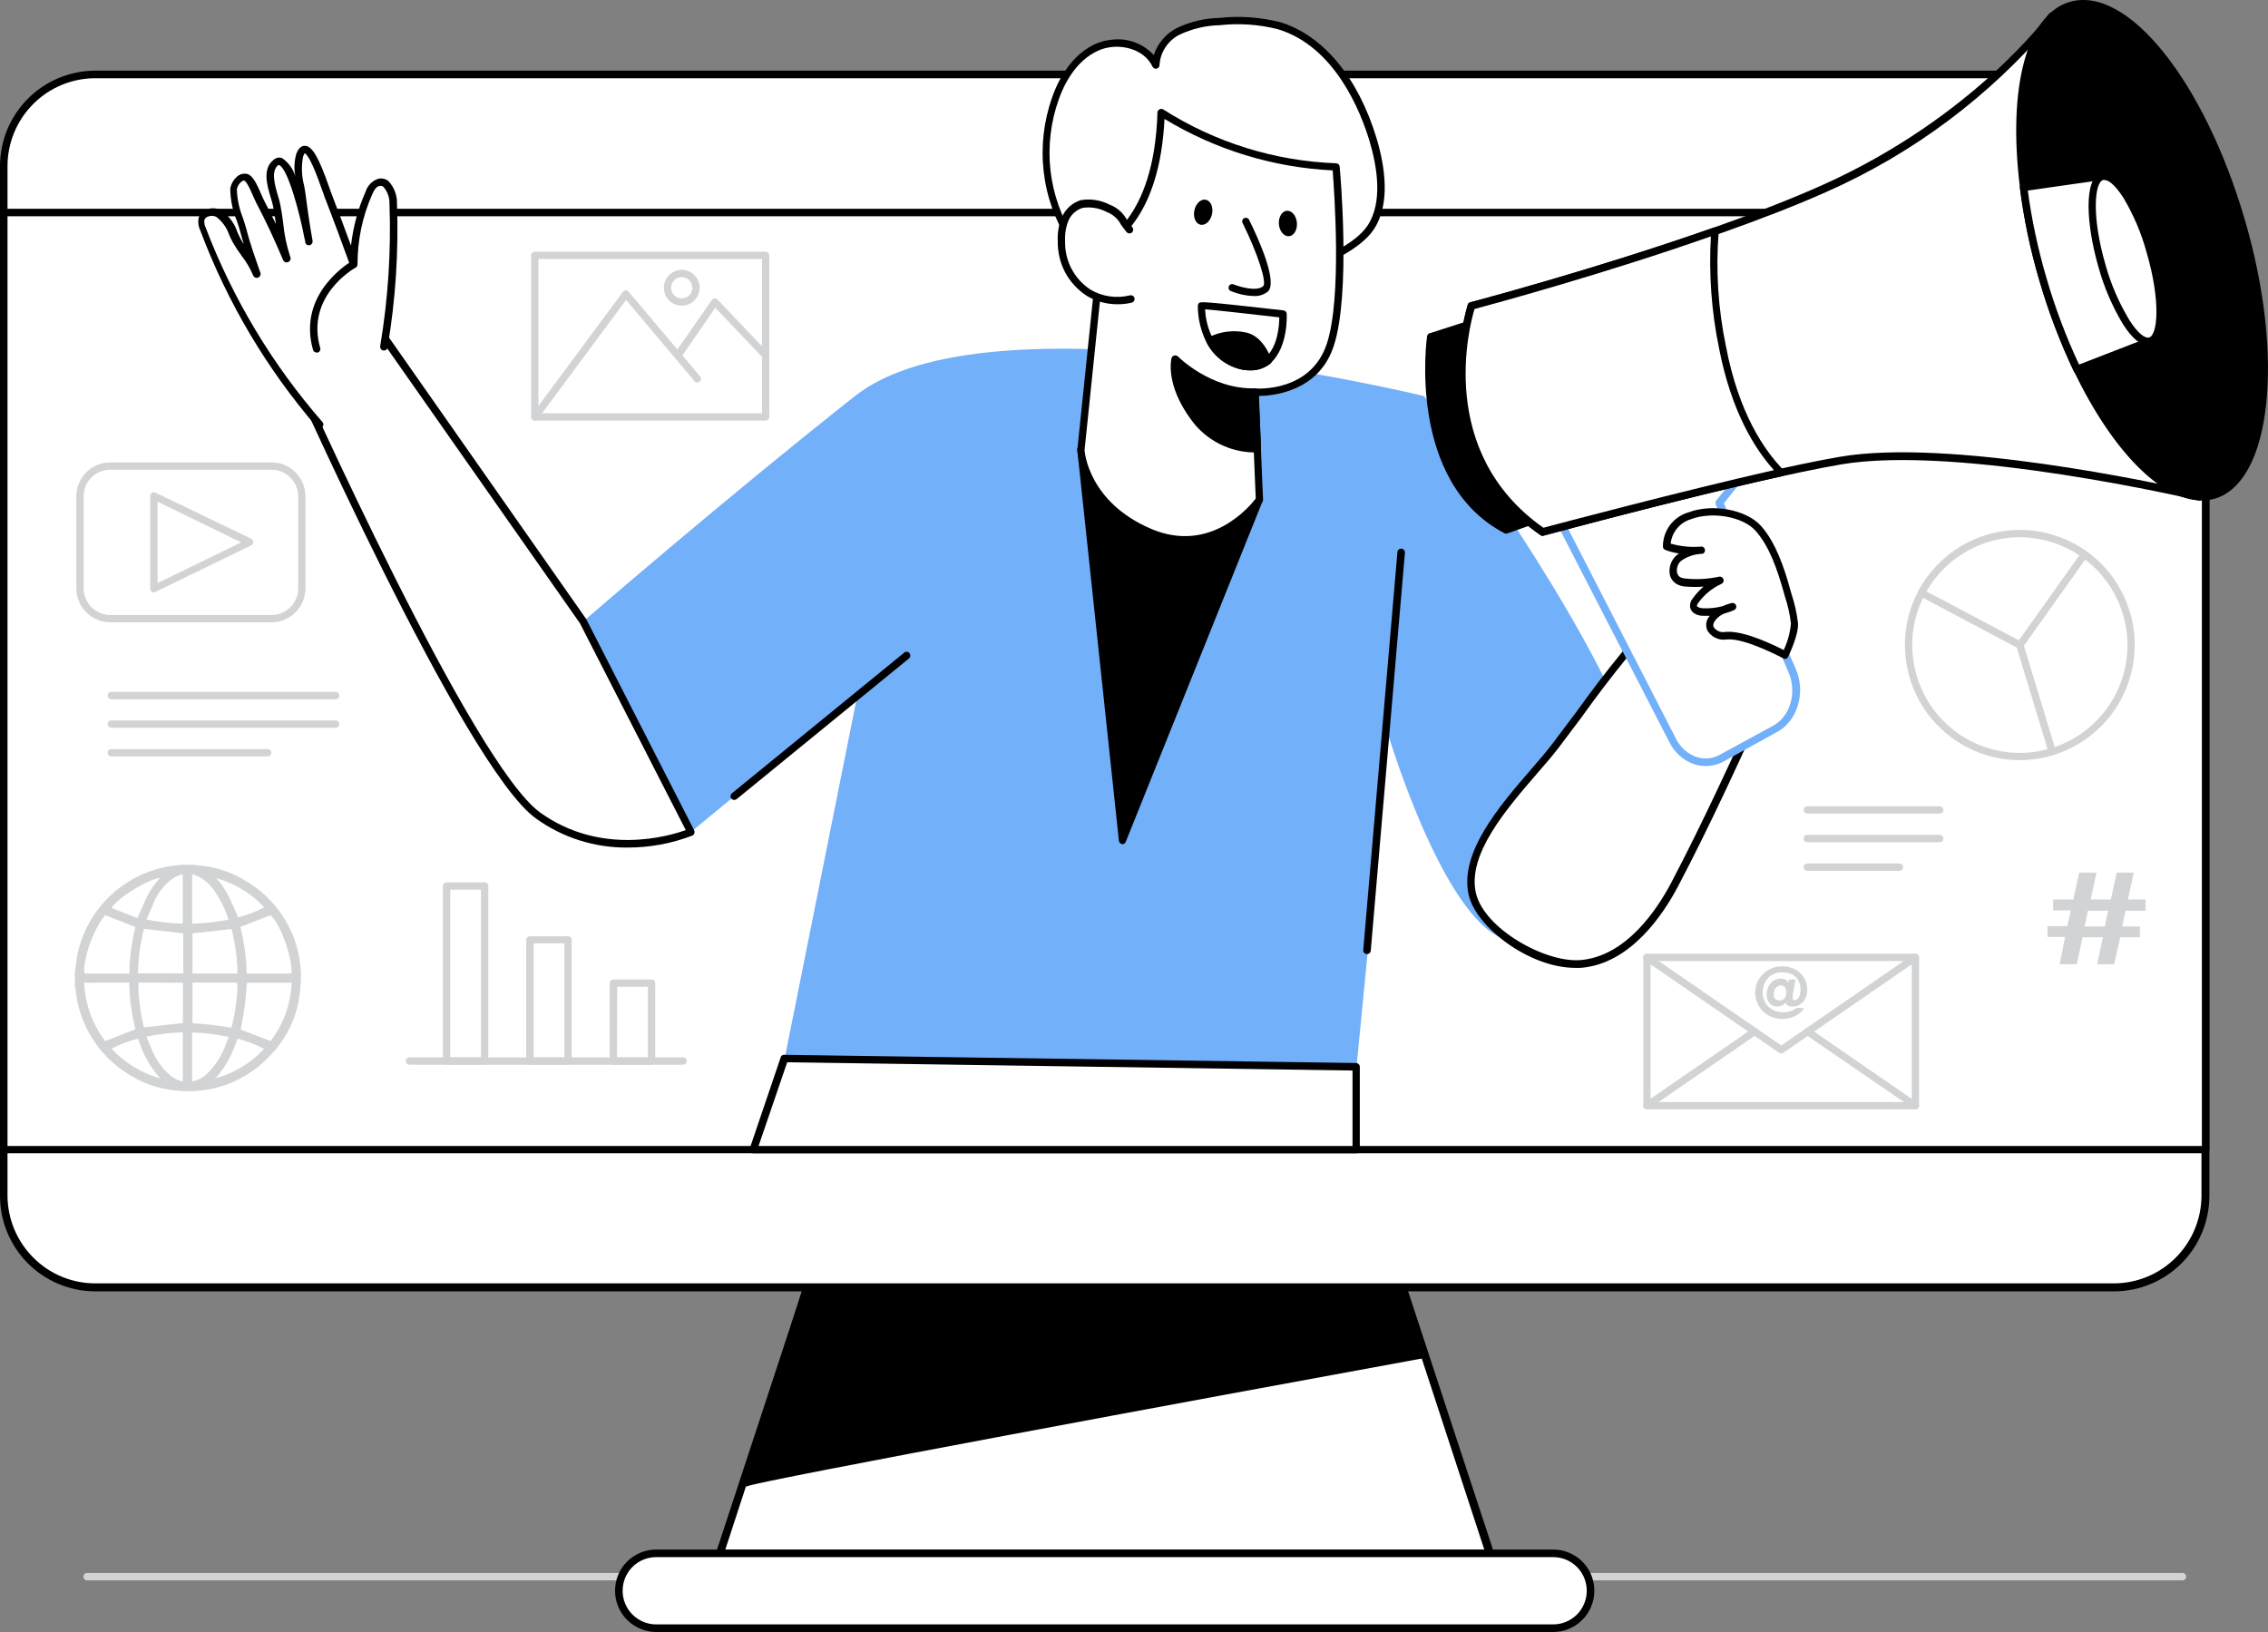 <svg width="296" height="213" viewBox="0 0 296 213" fill="none" xmlns="http://www.w3.org/2000/svg" xmlns:xlink="http://www.w3.org/1999/xlink">
	<rect x="0" y="0" width="296" height="213" fill="#808080" stroke="none"/>
	<desc>
			Created with Pixso.
	</desc>
	<defs/>
	<path id="Vector" d="M284.85 206.26L11.36 206.26C11.23 206.26 11.11 206.21 11.02 206.12C10.93 206.03 10.88 205.91 10.88 205.78C10.88 205.65 10.93 205.53 11.02 205.44C11.11 205.35 11.23 205.3 11.36 205.3L284.85 205.3C284.97 205.3 285.09 205.35 285.18 205.44C285.27 205.53 285.32 205.65 285.32 205.78C285.32 205.91 285.27 206.03 285.18 206.12C285.09 206.21 284.97 206.26 284.85 206.26Z" fill="#D1D3D4" fill-opacity="1" fill-rule="nonzero"/>
	<path id="Vector" d="M12.43 9.72L275.92 9.72C282.51 9.72 287.86 15.08 287.86 21.69L287.86 156.08C287.86 162.69 282.51 168.04 275.92 168.04L12.43 168.04C5.84 168.04 0.49 162.69 0.49 156.08L0.49 21.69C0.49 15.08 5.84 9.72 12.43 9.72Z" fill="#FFFFFF" fill-opacity="1" fill-rule="evenodd"/>
	<path id="Vector" d="M275.92 168.54L12.43 168.54C9.14 168.54 5.97 167.22 3.64 164.89C1.31 162.55 0 159.38 0 156.08L0 21.69C0 18.38 1.31 15.21 3.64 12.88C5.97 10.54 9.14 9.23 12.43 9.22L275.92 9.22C279.21 9.23 282.38 10.54 284.71 12.88C287.04 15.21 288.35 18.38 288.35 21.69L288.35 156.08C288.35 159.38 287.04 162.55 284.71 164.89C282.38 167.22 279.21 168.54 275.92 168.54ZM12.43 10.21C9.4 10.21 6.48 11.42 4.34 13.57C2.19 15.72 0.98 18.64 0.98 21.69L0.98 156.08C1 159.11 2.21 162.01 4.36 164.15C6.5 166.3 9.41 167.5 12.43 167.5L275.92 167.5C278.94 167.49 281.83 166.28 283.96 164.14C286.1 162 287.3 159.1 287.32 156.08L287.32 21.69C287.32 18.65 286.12 15.74 283.98 13.59C281.85 11.44 278.95 10.22 275.92 10.21L12.43 10.21Z" fill="#000000" fill-opacity="1" fill-rule="nonzero"/>
	<path id="Vector" d="M0.49 27.73L287.86 27.73L287.86 150.02L0.49 150.02L0.49 27.73Z" fill="#FFFFFF" fill-opacity="1" fill-rule="evenodd"/>
	<path id="Vector" d="M287.86 150.52L0.49 150.52C0.42 150.52 0.36 150.51 0.3 150.48C0.24 150.46 0.19 150.42 0.14 150.38C0.09 150.33 0.06 150.28 0.03 150.22C0.01 150.16 0 150.1 0 150.03L0 27.73C0 27.67 0.01 27.6 0.03 27.54C0.06 27.48 0.09 27.43 0.14 27.38C0.19 27.34 0.24 27.3 0.3 27.28C0.36 27.26 0.42 27.24 0.49 27.25L287.86 27.25C287.92 27.24 287.99 27.26 288.05 27.28C288.11 27.3 288.16 27.34 288.21 27.38C288.26 27.43 288.29 27.48 288.32 27.54C288.34 27.6 288.35 27.67 288.35 27.73L288.35 150.03C288.35 150.1 288.34 150.16 288.32 150.22C288.29 150.28 288.26 150.33 288.21 150.38C288.16 150.42 288.11 150.46 288.05 150.48C287.99 150.51 287.92 150.52 287.86 150.52ZM0.98 149.57L287.37 149.57L287.37 28.23L0.98 28.23L0.98 149.57Z" fill="#000000" fill-opacity="1" fill-rule="nonzero"/>
	<path id="Vector" d="M194.42 202.73L93.93 202.73L105.3 168.04L183.05 168.04L194.42 202.73Z" fill="#FFFFFF" fill-opacity="1" fill-rule="nonzero"/>
	<path id="Vector" d="M194.42 203.23L93.93 203.23C93.86 203.23 93.78 203.21 93.71 203.17C93.64 203.14 93.59 203.08 93.54 203.02C93.5 202.96 93.46 202.89 93.45 202.81C93.44 202.73 93.44 202.65 93.47 202.58L104.87 167.89C104.9 167.79 104.96 167.71 105.05 167.64C105.13 167.58 105.23 167.55 105.34 167.55L183.09 167.55C183.19 167.55 183.3 167.58 183.38 167.64C183.46 167.71 183.52 167.79 183.56 167.89L194.96 202.58C194.98 202.65 194.99 202.73 194.97 202.81C194.96 202.89 194.93 202.96 194.88 203.02C194.83 203.1 194.76 203.16 194.68 203.19C194.6 203.23 194.51 203.24 194.42 203.23ZM94.65 202.28L193.73 202.28L182.7 168.58L105.65 168.58L94.65 202.28Z" fill="#000000" fill-opacity="1" fill-rule="nonzero"/>
	<path id="Vector" d="M85.64 202.73L202.71 202.73C205.4 202.73 207.59 204.92 207.59 207.62C207.59 210.31 205.4 212.5 202.71 212.5L85.64 212.5C82.94 212.5 80.76 210.31 80.76 207.62C80.76 204.92 82.94 202.73 85.64 202.73Z" fill="#FFFFFF" fill-opacity="1" fill-rule="evenodd"/>
	<path id="Vector" d="M202.71 213L85.64 213C84.21 213 82.85 212.43 81.84 211.42C80.83 210.41 80.27 209.04 80.27 207.62C80.27 206.19 80.83 204.82 81.84 203.81C82.85 202.81 84.21 202.24 85.64 202.24L202.71 202.24C204.14 202.24 205.5 202.81 206.51 203.81C207.52 204.82 208.08 206.19 208.08 207.62C208.08 209.04 207.52 210.41 206.51 211.42C205.5 212.43 204.14 213 202.71 213ZM85.64 203.23C84.48 203.23 83.36 203.69 82.54 204.51C81.72 205.34 81.26 206.45 81.26 207.62C81.26 208.78 81.72 209.9 82.54 210.72C83.36 211.54 84.48 212.01 85.64 212.01L202.71 212.01C203.87 212.01 204.99 211.54 205.81 210.72C206.63 209.9 207.09 208.78 207.09 207.62C207.09 206.45 206.63 205.34 205.81 204.51C204.99 203.69 203.87 203.23 202.71 203.23L85.64 203.23Z" fill="#000000" fill-opacity="1" fill-rule="nonzero"/>
	<path id="Vector" d="M97.3 193.54C98.92 192.68 185.9 176.75 185.9 176.75L183.05 168.04L105.26 168.04L97.3 193.54Z" fill="#000000" fill-opacity="1" fill-rule="nonzero"/>
	<path id="Vector" d="M97.32 194C97.2 194.01 97.08 193.96 96.99 193.89C96.92 193.83 96.88 193.75 96.85 193.66C96.82 193.58 96.82 193.48 96.85 193.39L104.84 167.9C104.87 167.8 104.93 167.72 105.01 167.66C105.1 167.6 105.2 167.57 105.3 167.57L183.05 167.57C183.15 167.57 183.25 167.6 183.33 167.66C183.41 167.71 183.48 167.8 183.51 167.89L186.36 176.6C186.39 176.66 186.4 176.73 186.4 176.8C186.4 176.86 186.39 176.93 186.36 176.99C186.33 177.05 186.28 177.1 186.22 177.14C186.17 177.18 186.1 177.21 186.04 177.22C156.21 182.68 99.32 193.21 97.55 193.97C97.48 194 97.4 194.01 97.32 194ZM105.64 168.52L98.04 192.86C106.93 190.76 174.82 178.31 185.31 176.38L182.74 168.52L105.64 168.52Z" fill="#000000" fill-opacity="1" fill-rule="nonzero"/>
	<path id="Vector" d="M185.86 51.7C185.86 51.7 129.17 37.78 111.57 51.7C93.96 65.62 76.11 81.12 76.11 81.12L90.17 108.59L111.91 90.67L102.41 138.15L177.04 139.24L181.25 96.11C181.25 96.11 188.94 121.73 197.25 122.77C205.55 123.81 219.86 112.54 212.03 94.21C204.2 75.87 185.86 51.7 185.86 51.7Z" fill="#72B0F9" fill-opacity="1" fill-rule="nonzero"/>
	<path id="Vector" d="M230.4 82.4C231.15 83.87 231.48 85.52 231.35 87.16C231.15 88.71 230.67 90.21 229.94 91.59C226.29 99.6 222.63 107.59 218.53 115.39C216.12 119.99 212.01 125.27 206.35 125.79C201.47 126.24 193.23 121.62 192.1 116.65C190.6 109.98 199.33 102.09 203.01 97.24C207.95 90.74 212.86 83.74 218.56 77.87C221.69 74.66 222.74 74.36 226.23 77.4C227.93 78.78 229.35 80.48 230.4 82.4Z" fill="#FFFFFF" fill-opacity="1" fill-rule="nonzero"/>
	<path id="Vector" d="M205.57 126.32C199.61 126.32 192.63 121.01 191.68 116.8C190.44 111.28 195.67 105.22 199.87 100.36C200.93 99.14 201.91 97.99 202.67 96.99C203.62 95.7 204.63 94.39 205.62 93.07C209.5 87.64 213.72 82.46 218.27 77.57C221.54 74.21 222.86 73.76 226.61 77.06C228.34 78.49 229.78 80.24 230.84 82.22C231.64 83.77 232 85.51 231.88 87.25C231.67 88.86 231.17 90.41 230.42 91.85C226.83 99.73 223.11 107.87 219.02 115.65C217.06 119.38 212.82 125.72 206.44 126.31C206.15 126.33 205.86 126.33 205.57 126.32ZM222.52 75.79C221.48 75.79 220.53 76.62 218.97 78.21C214.45 83.08 210.25 88.22 206.4 93.63L203.45 97.55C202.67 98.57 201.68 99.73 200.6 100.96C196.55 105.66 191.49 111.52 192.62 116.54C193.67 121.19 201.71 125.72 206.34 125.3C212.26 124.76 216.27 118.71 218.14 115.16C222.22 107.39 225.93 99.26 229.55 91.36C230.25 90.03 230.72 88.58 230.92 87.09C231.02 85.52 230.7 83.96 229.97 82.57C228.98 80.71 227.62 79.06 225.98 77.72C224.42 76.42 223.44 75.79 222.52 75.79Z" fill="#000000" fill-opacity="1" fill-rule="nonzero"/>
	<path id="Vector" d="M203.59 68.01L218.33 96.64C219.65 99.2 222.42 100.21 224.7 98.95L231.64 95.06C234.08 93.72 235.07 90.3 233.83 87.45L224.33 65.55L229.43 59.21C229.43 59.21 205.52 66.59 203.59 68.01Z" fill="#FFFFFF" fill-opacity="1" fill-rule="nonzero"/>
	<path id="Vector" d="M222.6 99.98C222.12 99.97 221.65 99.9 221.19 99.77C220.47 99.53 219.81 99.15 219.24 98.65C218.67 98.15 218.2 97.54 217.87 96.86L203.13 68.24C203.08 68.13 203.07 68.01 203.09 67.9C203.12 67.78 203.19 67.68 203.28 67.61C205.18 66.19 226.86 59.56 229.32 58.8C229.42 58.77 229.52 58.77 229.62 58.81C229.72 58.84 229.8 58.91 229.86 58.99C229.92 59.08 229.96 59.18 229.96 59.28C229.96 59.39 229.92 59.49 229.86 59.57L224.99 65.69L234.37 87.31C235.7 90.37 234.62 94.06 231.96 95.52L224.96 99.38C224.24 99.78 223.42 99.98 222.6 99.98ZM204.24 68.2L218.74 96.42C219.01 96.98 219.4 97.49 219.87 97.9C220.34 98.31 220.88 98.63 221.48 98.82C221.97 98.98 222.48 99.02 222.99 98.97C223.5 98.92 224 98.76 224.44 98.51L231.45 94.7C233.67 93.47 234.55 90.35 233.42 87.73L223.92 65.84C223.89 65.76 223.87 65.67 223.89 65.58C223.9 65.49 223.93 65.4 223.99 65.33L228.09 60.24C221.03 62.38 206.93 66.83 204.24 68.2Z" fill="#72B0F9" fill-opacity="1" fill-rule="nonzero"/>
	<path id="Vector" d="M193.44 41.75L186.72 43.9C186.72 43.9 183.87 62.46 196.54 69.13L203.03 66.84L193.44 41.75Z" fill="#000000" fill-opacity="1" fill-rule="nonzero"/>
	<path id="Vector" d="M196.54 69.64C196.46 69.64 196.38 69.62 196.32 69.58C183.54 62.83 186.23 44.05 186.25 43.88C186.27 43.79 186.31 43.71 186.36 43.64C186.42 43.57 186.49 43.52 186.58 43.5L193.3 41.34C193.41 41.31 193.53 41.32 193.64 41.37C193.75 41.42 193.83 41.52 193.88 41.63L203.47 66.72C203.5 66.78 203.51 66.85 203.5 66.91C203.5 66.97 203.49 67.03 203.46 67.09C203.43 67.15 203.4 67.2 203.35 67.24C203.3 67.28 203.25 67.31 203.19 67.33L196.7 69.63C196.64 69.64 196.59 69.64 196.54 69.64ZM187.15 44.29C186.87 46.64 185.45 62.58 196.58 68.65L202.42 66.58L193.15 42.36L187.15 44.29Z" fill="#000000" fill-opacity="1" fill-rule="nonzero"/>
	<path id="Vector" d="M267.86 2.09C267.86 2.09 258.12 15.58 238.18 24.55C220.91 32.32 192.05 39.93 192.05 39.93C192.05 39.93 185.65 58.55 201.33 69.44C201.33 69.44 228.02 62.21 240.2 60.13C255.87 57.44 287.09 64.89 287.09 64.89L267.86 2.09Z" fill="#FFFFFF" fill-opacity="1" fill-rule="nonzero"/>
	<path id="Vector" d="M201.33 69.94C201.24 69.94 201.14 69.9 201.06 69.85C185.24 58.87 191.56 39.95 191.56 39.76C191.58 39.69 191.63 39.62 191.69 39.56C191.75 39.51 191.82 39.47 191.9 39.45C192.18 39.37 220.92 31.77 237.96 24.1C257.54 15.29 267.34 1.94 267.41 1.81C267.47 1.73 267.54 1.68 267.63 1.64C267.71 1.61 267.81 1.59 267.9 1.61C267.99 1.62 268.07 1.66 268.14 1.72C268.21 1.79 268.26 1.86 268.29 1.95L287.51 64.7C287.53 64.78 287.54 64.87 287.52 64.95C287.5 65.04 287.46 65.12 287.4 65.18C287.34 65.24 287.27 65.29 287.18 65.31C287.1 65.34 287.01 65.34 286.93 65.32C286.62 65.25 255.63 57.98 240.24 60.62C228.22 62.68 201.69 69.85 201.42 69.92L201.33 69.94ZM192.44 40.33C191.78 42.53 187.41 59.01 201.43 68.88C204.03 68.18 228.63 61.59 240.12 59.62C254.27 57.19 281.29 63 286.37 64.14L267.67 3.14C259.68 12.56 249.67 20.05 238.38 25.04C222.13 32.3 195.38 39.54 192.44 40.33Z" fill="#000000" fill-opacity="1" fill-rule="nonzero"/>
	<path id="Vector" d="M288.92 64.6C283.49 66.19 276.44 59.32 271.09 48.21C269.29 44.41 267.79 40.47 266.62 36.43C265.46 32.5 264.62 28.48 264.1 24.42C262.55 12.04 264.78 2.28 270.25 0.68C277.41 -1.42 287.36 11.15 292.54 28.84C297.71 46.52 296.07 62.53 288.92 64.6Z" fill="#000000" fill-opacity="1" fill-rule="nonzero"/>
	<path id="Vector" d="M287.33 65.32C282.08 65.32 275.75 58.98 270.67 48.45C268.85 44.62 267.35 40.66 266.17 36.59C265 32.64 264.15 28.6 263.63 24.5C261.99 11.4 264.53 1.88 270.12 0.25C277.65 -1.96 287.69 10.57 292.99 28.73C298.22 46.6 296.45 62.91 289.05 65.09C288.49 65.25 287.91 65.33 287.33 65.32ZM271.9 0.94C271.39 0.94 270.88 1.02 270.39 1.16C265.35 2.64 263.01 11.97 264.57 24.38C265.08 28.42 265.92 32.42 267.08 36.33C268.25 40.35 269.74 44.26 271.54 48.04C276.89 59.15 283.84 65.63 288.81 64.22C295.71 62.19 297.19 46.42 292.11 29.04C287.38 12.87 278.64 0.94 271.9 0.94Z" fill="#000000" fill-opacity="1" fill-rule="nonzero"/>
	<path id="Vector" d="M192.05 39.93C192.05 39.93 185.65 58.55 201.33 69.44C201.33 69.44 219.29 64.57 232.46 61.68C229.77 58.94 226.48 53.98 224.86 45.3C223.83 40.33 223.51 35.23 223.91 30.16C208.39 35.61 192.05 39.93 192.05 39.93Z" fill="#FFFFFF" fill-opacity="1" fill-rule="nonzero"/>
	<path id="Vector" d="M201.33 69.94C201.24 69.94 201.14 69.9 201.06 69.85C185.24 58.87 191.56 39.95 191.56 39.76C191.58 39.69 191.63 39.62 191.69 39.56C191.75 39.51 191.82 39.47 191.9 39.45C192.06 39.45 208.4 35.08 223.66 29.71C223.74 29.68 223.83 29.68 223.91 29.69C223.99 29.7 224.07 29.74 224.13 29.79C224.19 29.84 224.24 29.9 224.27 29.98C224.31 30.05 224.32 30.13 224.31 30.22C223.91 35.24 224.23 40.29 225.26 45.22C226.92 53.92 230.26 58.79 232.77 61.35C232.83 61.41 232.87 61.49 232.89 61.57C232.92 61.66 232.91 61.75 232.89 61.83C232.87 61.91 232.82 61.99 232.76 62.05C232.69 62.11 232.61 62.15 232.53 62.16C219.51 65.02 201.6 69.87 201.42 69.92L201.33 69.94ZM192.44 40.33C191.78 42.53 187.41 59.01 201.43 68.88C203.49 68.33 219.36 64.12 231.52 61.36C229 58.57 225.93 53.64 224.34 45.37C223.36 40.6 223.01 35.72 223.29 30.85C209.27 35.78 194.58 39.76 192.44 40.33Z" fill="#000000" fill-opacity="1" fill-rule="nonzero"/>
	<path id="Vector" d="M280.61 44.55L271.11 48.24C269.31 44.44 267.81 40.5 266.64 36.46C265.48 32.53 264.64 28.51 264.12 24.45L274.4 23.03L280.61 44.55Z" fill="#FFFFFF" fill-opacity="1" fill-rule="nonzero"/>
	<path id="Vector" d="M271.09 48.73C271 48.73 270.91 48.7 270.83 48.66C270.75 48.61 270.69 48.54 270.65 48.46C268.84 44.63 267.33 40.67 266.15 36.6C264.98 32.64 264.13 28.6 263.61 24.5C263.6 24.38 263.63 24.25 263.71 24.15C263.79 24.04 263.91 23.98 264.04 23.96L274.31 22.54C274.43 22.52 274.55 22.55 274.65 22.62C274.75 22.68 274.82 22.78 274.85 22.89L281.05 44.41C281.08 44.53 281.07 44.65 281.01 44.77C280.96 44.88 280.87 44.96 280.75 45.01L271.25 48.69C271.2 48.72 271.15 48.73 271.09 48.73ZM264.65 24.87C265.17 28.73 265.99 32.55 267.09 36.29C268.21 40.16 269.63 43.93 271.34 47.58L280.01 44.22L274.03 23.53L264.65 24.87Z" fill="#000000" fill-opacity="1" fill-rule="nonzero"/>
	<path id="Vector" d="M280.65 32.9C282.37 38.84 282.36 44.07 280.62 44.57C278.88 45.08 276.07 40.67 274.35 34.73C272.63 28.78 272.64 23.56 274.38 23.05C276.12 22.55 278.93 26.95 280.65 32.9Z" fill="#FFFFFF" fill-opacity="1" fill-rule="evenodd"/>
	<path id="Vector" d="M280.33 45.09C279.38 45.09 278.23 44.13 277.07 42.31C275.67 39.97 274.59 37.46 273.87 34.84C272.29 29.4 271.89 23.24 274.24 22.56C275.33 22.24 276.6 23.18 277.93 25.27C279.32 27.6 280.4 30.11 281.11 32.74C282.69 38.18 283.1 44.33 280.75 45.02C280.62 45.06 280.48 45.08 280.33 45.09ZM274.63 23.49C274.58 23.48 274.53 23.48 274.48 23.49C273.37 23.81 272.94 28.18 274.79 34.55C275.49 37.08 276.54 39.5 277.89 41.75C279.1 43.66 280.02 44.18 280.48 44.05C281.6 43.72 282.02 39.35 280.17 32.99C279.48 30.45 278.45 28.02 277.1 25.77C276.01 24.08 275.16 23.49 274.66 23.49L274.63 23.49Z" fill="#000000" fill-opacity="1" fill-rule="nonzero"/>
	<path id="Vector" d="M222.18 71.83C221.06 71.86 219.98 72.24 219.08 72.91C218.27 73.67 218.13 75.23 219.08 75.77C219.4 75.93 219.74 76.01 220.09 76.02C221.55 76.17 223.02 76.08 224.45 75.78C223.21 76.36 222.14 77.25 221.33 78.36C221.14 78.57 221.04 78.84 221.04 79.13C221.11 79.66 221.76 79.85 222.29 79.87C223.62 79.93 224.95 79.7 226.17 79.18C225.35 79.35 224.57 79.72 223.91 80.24C222.19 81.83 223.76 83.1 225.28 82.96C227.85 82.68 233 85.5 233 85.5C233 85.5 234.35 82.74 234.25 81.34C234.07 79.87 233.73 78.42 233.25 77.01C232.46 74.26 231.46 71.11 229.52 68.93C226.67 65.73 217.59 65.75 217.55 71.27C219.04 71.78 220.62 71.97 222.18 71.83Z" fill="#FFFFFF" fill-opacity="1" fill-rule="nonzero"/>
	<path id="Vector" d="M233.01 86.01C232.93 86.01 232.85 85.99 232.78 85.94C232.73 85.94 227.73 83.21 225.34 83.46C224.85 83.54 224.34 83.47 223.89 83.25C223.45 83.04 223.07 82.7 222.82 82.27C222.69 81.95 222.65 81.61 222.7 81.27C222.76 80.93 222.92 80.62 223.15 80.37C222.86 80.37 222.57 80.37 222.28 80.37C221.33 80.37 220.64 79.87 220.57 79.19C220.55 78.99 220.58 78.79 220.64 78.59C220.71 78.4 220.81 78.22 220.95 78.07C221.35 77.51 221.82 77 222.34 76.56C221.58 76.62 220.82 76.62 220.05 76.56C219.63 76.55 219.22 76.44 218.85 76.24C218.59 76.09 218.36 75.89 218.2 75.63C218.03 75.38 217.93 75.1 217.9 74.8C217.86 74.39 217.91 73.98 218.05 73.6C218.18 73.21 218.41 72.87 218.69 72.58C218.83 72.46 218.98 72.34 219.13 72.24C218.52 72.15 217.92 71.99 217.35 71.78C217.25 71.74 217.17 71.68 217.11 71.6C217.06 71.51 217.03 71.41 217.03 71.31C217.03 70.31 217.35 69.34 217.95 68.54C218.55 67.74 219.38 67.16 220.34 66.88C223.49 65.68 227.94 66.51 229.84 68.65C231.74 70.78 232.87 74.1 233.64 76.93L233.81 77.52C234.22 78.76 234.51 80.03 234.66 81.33C234.76 82.82 233.51 85.45 233.36 85.74C233.33 85.8 233.29 85.85 233.24 85.9C233.19 85.94 233.13 85.97 233.07 85.99C233.05 86 233.03 86.01 233.01 86.01ZM225.65 82.46C227.95 82.46 231.51 84.18 232.79 84.84C233.31 83.76 233.63 82.58 233.74 81.38C233.6 80.16 233.32 78.95 232.93 77.78L232.76 77.17C231.98 74.44 230.98 71.37 229.12 69.27C227.48 67.44 223.47 66.71 220.7 67.76C219.99 67.97 219.36 68.38 218.89 68.95C218.41 69.52 218.12 70.21 218.04 70.95C219.36 71.33 220.74 71.46 222.12 71.33C222.22 71.35 222.32 71.4 222.39 71.48C222.47 71.56 222.51 71.67 222.52 71.77C222.53 71.88 222.51 71.99 222.45 72.08C222.39 72.18 222.3 72.25 222.2 72.28C221.18 72.3 220.18 72.63 219.35 73.24C219.17 73.41 219.03 73.63 218.95 73.87C218.86 74.11 218.83 74.36 218.86 74.62C218.86 74.76 218.91 74.9 218.98 75.02C219.05 75.14 219.15 75.25 219.27 75.32C219.53 75.45 219.8 75.51 220.08 75.52C221.49 75.66 222.91 75.57 224.3 75.28C224.43 75.24 224.56 75.25 224.68 75.31C224.8 75.37 224.89 75.48 224.93 75.61C224.97 75.73 224.96 75.87 224.9 75.99C224.84 76.1 224.73 76.19 224.61 76.23C223.44 76.78 222.43 77.61 221.67 78.65C221.61 78.73 221.45 78.96 221.47 79.08C221.49 79.2 221.84 79.38 222.26 79.39C223.1 79.43 223.95 79.34 224.77 79.13C225.16 78.96 225.56 78.82 225.97 78.71C226.09 78.68 226.22 78.69 226.34 78.75C226.45 78.8 226.53 78.9 226.58 79.01C226.62 79.13 226.62 79.26 226.57 79.38C226.51 79.49 226.42 79.58 226.31 79.63C225.91 79.8 225.5 79.95 225.08 80.06C224.75 80.19 224.45 80.38 224.19 80.61C223.9 80.88 223.45 81.4 223.65 81.85C223.81 82.09 224.05 82.27 224.31 82.39C224.58 82.5 224.88 82.53 225.17 82.48C225.33 82.46 225.49 82.45 225.65 82.46Z" fill="#000000" fill-opacity="1" fill-rule="nonzero"/>
	<path id="Vector" d="M164.36 65.21L146.51 109.7L141.07 58.68L164.36 65.21Z" fill="#000000" fill-opacity="1" fill-rule="nonzero"/>
	<path id="Vector" d="M146.51 110.17L146.44 110.17C146.34 110.16 146.24 110.11 146.17 110.03C146.09 109.96 146.05 109.86 146.03 109.75L140.6 58.73C140.59 58.65 140.6 58.57 140.63 58.5C140.66 58.43 140.71 58.37 140.77 58.32C140.83 58.27 140.89 58.23 140.97 58.21C141.04 58.2 141.12 58.2 141.2 58.22L164.5 64.75C164.56 64.77 164.62 64.8 164.67 64.85C164.72 64.89 164.76 64.94 164.79 65C164.82 65.06 164.83 65.13 164.83 65.2C164.83 65.26 164.82 65.33 164.79 65.39L146.92 109.88C146.89 109.96 146.83 110.03 146.76 110.09C146.69 110.14 146.6 110.17 146.51 110.17ZM141.61 59.32L146.77 107.76L163.73 65.55L141.61 59.32Z" fill="#000000" fill-opacity="1" fill-rule="nonzero"/>
	<path id="Vector" d="M145.23 5.64C146.35 5.5 147.48 5.7 148.49 6.21C149.49 6.71 150.32 7.51 150.86 8.5C150.91 7.57 151.21 6.67 151.72 5.89C152.24 5.12 152.95 4.49 153.79 4.08C155.47 3.29 157.3 2.86 159.16 2.82C161.74 2.53 164.35 2.7 166.87 3.34C173.32 5.25 177.28 11.83 179.22 18.29C180.25 21.72 181.04 26.47 178.91 29.71C176.95 32.69 171.31 34.73 168.14 36.14C163.56 38.16 158.64 39.61 153.62 39.27C140.4 38.37 133.61 24.8 137.76 12.87C138.71 10.07 140.5 7.37 143.21 6.21C143.85 5.91 144.53 5.72 145.23 5.64Z" fill="#FFFFFF" fill-opacity="1" fill-rule="nonzero"/>
	<path id="Vector" d="M155.05 39.77C154.56 39.77 154.05 39.77 153.56 39.77C150.73 39.61 147.98 38.77 145.53 37.35C143.08 35.92 141.01 33.93 139.47 31.55C137.7 28.78 136.58 25.64 136.21 22.37C135.84 19.11 136.22 15.8 137.32 12.7C138.5 9.3 140.53 6.82 143.02 5.71C143.72 5.41 144.47 5.23 145.22 5.17C146.21 5.06 147.21 5.19 148.14 5.54C149.07 5.89 149.91 6.46 150.58 7.19C151.08 5.67 152.16 4.4 153.58 3.66C155.32 2.83 157.22 2.38 159.14 2.34C161.78 2.05 164.46 2.24 167.03 2.88C172.68 4.57 177.28 10.13 179.68 18.12C180.73 21.65 181.52 26.57 179.31 29.92C177.53 32.61 173.04 34.52 169.75 35.91L168.33 36.52C164.18 38.52 159.66 39.63 155.05 39.77ZM145.27 6.12C144.62 6.17 143.97 6.32 143.37 6.59C140.32 7.93 138.8 11.19 138.17 13C137.12 15.96 136.75 19.13 137.1 22.25C137.46 25.38 138.52 28.38 140.22 31.02C141.69 33.28 143.66 35.16 145.99 36.5C148.32 37.85 150.93 38.63 153.62 38.77C157.86 39.07 162.55 38.05 167.93 35.69C168.36 35.49 168.88 35.29 169.36 35.07C172.52 33.73 176.87 31.89 178.49 29.43C180.5 26.39 179.74 21.76 178.74 18.42C177.65 14.77 174.3 6.04 166.73 3.8C164.26 3.18 161.71 3.01 159.18 3.29C157.39 3.33 155.63 3.74 154 4.5C153.24 4.87 152.6 5.43 152.13 6.13C151.65 6.83 151.38 7.65 151.33 8.49C151.33 8.6 151.29 8.71 151.22 8.79C151.16 8.88 151.06 8.94 150.95 8.96C150.85 8.98 150.74 8.97 150.64 8.92C150.55 8.88 150.47 8.8 150.42 8.7C149.47 6.71 147.16 5.97 145.26 6.12L145.27 6.12Z" fill="#000000" fill-opacity="1" fill-rule="nonzero"/>
	<path id="Vector" d="M163.78 51.19L164.36 65.21C164.36 65.21 158.73 73.14 150.11 69.48C141.49 65.81 141.09 58.68 141.09 58.68L143.87 31.95C143.87 31.95 151.13 29.49 151.55 14.65C158.38 19.03 166.26 21.5 174.36 21.78C174.36 21.78 175.86 38.19 173.67 44.99C171.49 51.79 163.78 51.19 163.78 51.19Z" fill="#FFFFFF" fill-opacity="1" fill-rule="nonzero"/>
	<path id="Vector" d="M154.59 70.91C152.98 70.91 151.39 70.59 149.9 69.96C141.09 66.22 140.62 59.05 140.6 58.75L143.37 31.95C143.38 31.86 143.42 31.77 143.47 31.7C143.53 31.63 143.61 31.58 143.7 31.55C143.76 31.55 150.64 28.96 151.06 14.69C151.06 14.6 151.09 14.52 151.13 14.45C151.18 14.37 151.25 14.32 151.33 14.28C151.4 14.23 151.48 14.21 151.57 14.21C151.65 14.21 151.74 14.23 151.81 14.28C158.58 18.59 166.37 21.02 174.39 21.31C174.5 21.32 174.61 21.36 174.7 21.44C174.78 21.52 174.83 21.63 174.84 21.74C174.91 22.42 176.32 38.34 174.07 45.15C172.11 51.15 166.11 51.66 164.28 51.68L164.84 65.2C164.85 65.31 164.82 65.41 164.75 65.5C164.7 65.55 160.81 70.91 154.59 70.91ZM144.28 32.28L141.55 58.73C141.55 58.93 142.03 65.53 150.27 69.04C157.96 72.29 163.11 66.09 163.89 65.07L163.31 51.21C163.31 51.07 163.36 50.94 163.45 50.85C163.5 50.8 163.56 50.76 163.62 50.74C163.69 50.72 163.75 50.71 163.82 50.71C164.12 50.71 171.08 51.2 173.17 44.85C175.16 38.81 174.12 24.86 173.93 22.24C166.17 21.86 158.63 19.55 151.98 15.52C151.36 28.3 145.67 31.65 144.28 32.28Z" fill="#000000" fill-opacity="1" fill-rule="nonzero"/>
	<path id="Vector" d="M147.6 39C146.67 39.24 145.71 39.29 144.77 39.16C143.82 39.02 142.91 38.7 142.09 38.21C140.97 37.48 140.05 36.48 139.42 35.29C138.8 34.11 138.49 32.78 138.52 31.44C138.47 30.47 138.64 29.49 139.01 28.59C139.21 28.14 139.5 27.74 139.87 27.41C140.23 27.08 140.66 26.83 141.13 26.68C142.32 26.49 143.53 26.69 144.6 27.25C146.24 27.89 146.35 28.8 147.37 30.03C147.26 29.92 147.15 29.59 147.05 29.47L147.6 39Z" fill="#FFFFFF" fill-opacity="1" fill-rule="nonzero"/>
	<path id="Vector" d="M145.8 39.71C144.41 39.71 143.05 39.33 141.85 38.62C140.66 37.85 139.68 36.79 139.01 35.54C138.35 34.28 138.02 32.87 138.05 31.45C137.99 30.39 138.18 29.32 138.59 28.34C138.82 27.82 139.15 27.35 139.57 26.97C139.98 26.59 140.48 26.31 141.02 26.13C142.31 25.9 143.65 26.11 144.82 26.71C145.78 27.07 146.58 27.77 147.07 28.68L147.25 28.95C147.31 28.97 147.37 29.01 147.41 29.05C147.52 29.17 147.61 29.31 147.67 29.46C147.69 29.52 147.71 29.57 147.74 29.62C147.79 29.66 147.83 29.71 147.85 29.77C147.88 29.83 147.89 29.89 147.9 29.96C147.9 30.02 147.89 30.09 147.86 30.15C147.84 30.21 147.81 30.26 147.76 30.31C147.72 30.36 147.66 30.4 147.61 30.42C147.55 30.45 147.48 30.46 147.42 30.46C147.35 30.47 147.29 30.46 147.23 30.43C147.17 30.41 147.12 30.37 147.07 30.33L146.99 30.24C146.7 29.88 146.48 29.56 146.28 29.29C145.89 28.54 145.24 27.97 144.45 27.67C143.48 27.16 142.37 26.97 141.29 27.13C140.89 27.26 140.52 27.46 140.21 27.74C139.89 28.02 139.64 28.36 139.47 28.74C139.11 29.59 138.96 30.51 139.01 31.43C138.97 32.69 139.25 33.94 139.83 35.05C140.41 36.17 141.27 37.11 142.32 37.8C143.87 38.72 145.72 38.98 147.47 38.55C147.53 38.53 147.59 38.53 147.66 38.54C147.72 38.55 147.78 38.57 147.84 38.6C147.89 38.63 147.94 38.68 147.98 38.73C148.02 38.78 148.05 38.84 148.06 38.9C148.08 38.96 148.08 39.03 148.07 39.09C148.06 39.16 148.04 39.22 148.01 39.27C147.97 39.33 147.93 39.38 147.88 39.42C147.83 39.45 147.77 39.48 147.7 39.5C147.08 39.65 146.44 39.72 145.8 39.71Z" fill="#000000" fill-opacity="1" fill-rule="nonzero"/>
	<path id="Vector" d="M164.09 58.56C162.49 58.6 160.9 58.26 159.47 57.55C158.03 56.85 156.79 55.8 155.85 54.51C152.52 50.03 153.36 46.89 153.36 46.89C153.36 46.89 157.69 51.43 163.81 51.22L164.09 58.56Z" fill="#000000" fill-opacity="1" fill-rule="nonzero"/>
	<path id="Vector" d="M163.7 59.05C162.09 59.03 160.51 58.64 159.08 57.9C157.65 57.16 156.41 56.1 155.47 54.8C152.05 50.18 152.86 46.88 152.9 46.75C152.92 46.67 152.96 46.59 153.02 46.53C153.08 46.47 153.15 46.43 153.24 46.41C153.32 46.38 153.41 46.38 153.49 46.4C153.58 46.41 153.66 46.46 153.72 46.51C153.72 46.51 157.99 50.85 163.78 50.68C163.85 50.68 163.91 50.68 163.97 50.7C164.03 50.72 164.09 50.76 164.13 50.8C164.18 50.84 164.22 50.9 164.24 50.95C164.27 51.01 164.28 51.08 164.28 51.14L164.58 58.51C164.59 58.63 164.54 58.75 164.47 58.84C164.39 58.93 164.27 58.99 164.15 59C164.15 59 163.94 59.05 163.7 59.05ZM153.72 47.87C153.85 50.21 154.73 52.43 156.21 54.23C157.06 55.4 158.16 56.36 159.44 57.03C160.72 57.7 162.13 58.06 163.57 58.1L163.31 51.66C159.77 51.54 156.38 50.21 153.72 47.87Z" fill="#000000" fill-opacity="1" fill-rule="nonzero"/>
	<path id="Vector" d="M162.66 28.93C162.66 28.93 166.46 36.62 165.2 37.71C163.93 38.79 160.87 37.57 160.87 37.57L162.66 28.93Z" fill="#FFFFFF" fill-opacity="1" fill-rule="nonzero"/>
	<path id="Vector" d="M163.64 38.64C162.63 38.61 161.63 38.39 160.69 38.01C160.63 38 160.57 37.97 160.52 37.92C160.46 37.88 160.42 37.83 160.39 37.77C160.36 37.71 160.34 37.64 160.34 37.57C160.34 37.5 160.35 37.44 160.37 37.37C160.4 37.31 160.44 37.25 160.48 37.21C160.53 37.16 160.59 37.13 160.66 37.1C160.72 37.08 160.79 37.07 160.85 37.08C160.92 37.08 160.99 37.1 161.05 37.14C161.82 37.44 164.02 38.09 164.85 37.35C165.38 36.9 164.13 33.06 162.19 29.14C162.15 29.08 162.13 29.02 162.12 28.96C162.11 28.89 162.12 28.83 162.14 28.76C162.15 28.7 162.19 28.64 162.23 28.59C162.27 28.54 162.32 28.5 162.38 28.47C162.44 28.44 162.5 28.42 162.57 28.42C162.63 28.42 162.7 28.43 162.76 28.45C162.82 28.47 162.88 28.51 162.92 28.55C162.97 28.6 163.01 28.65 163.03 28.71C164.24 31.13 166.83 36.88 165.45 38.07C164.94 38.47 164.29 38.67 163.64 38.64Z" fill="#000000" fill-opacity="1" fill-rule="nonzero"/>
	<path id="Vector" d="M157.38 26.07C158.02 26.21 158.38 27.05 158.18 27.95C157.99 28.85 157.32 29.46 156.68 29.33C156.04 29.19 155.69 28.35 155.88 27.45C156.07 26.55 156.75 25.93 157.38 26.07Z" fill="#000000" fill-opacity="1" fill-rule="evenodd"/>
	<path id="Vector" d="M169.26 29.07C169.34 29.98 168.88 30.77 168.23 30.83C167.58 30.88 166.99 30.19 166.91 29.27C166.84 28.35 167.3 27.56 167.95 27.51C168.59 27.45 169.18 28.15 169.26 29.07Z" fill="#000000" fill-opacity="1" fill-rule="evenodd"/>
	<path id="Vector" d="M163.1 48.34C162.78 48.34 162.46 48.31 162.15 48.25C161.15 48.05 160.21 47.62 159.39 47C158.58 46.39 157.92 45.59 157.46 44.68C156.72 43.2 156.33 41.57 156.33 39.92C156.33 39.85 156.35 39.78 156.37 39.72C156.4 39.65 156.44 39.6 156.49 39.55C156.7 39.37 156.79 39.29 167.51 40.51C167.62 40.52 167.72 40.57 167.8 40.65C167.87 40.74 167.92 40.84 167.93 40.95C167.93 41.13 168.16 45.29 165.8 47.42C165.04 48.04 164.08 48.37 163.1 48.34ZM157.28 40.37C157.34 41.7 157.68 43 158.29 44.18C158.67 44.97 159.23 45.66 159.92 46.21C160.61 46.75 161.41 47.13 162.27 47.31C162.76 47.43 163.27 47.44 163.76 47.34C164.26 47.24 164.72 47.03 165.12 46.72C166.78 45.25 166.96 42.45 166.96 41.42C163.63 41.03 158.77 40.49 157.28 40.37Z" fill="#000000" fill-opacity="1" fill-rule="nonzero"/>
	<path id="Vector" d="M157.86 44.46C159.76 48.06 163.76 48.57 165.46 47.08C164.91 45.68 164.01 44.28 162.57 43.88C160.98 43.5 159.31 43.71 157.86 44.46Z" fill="#000000" fill-opacity="1" fill-rule="nonzero"/>
	<path id="Vector" d="M163.11 48.33C162.79 48.33 162.47 48.3 162.16 48.25C161.16 48.05 160.22 47.62 159.41 47C158.6 46.38 157.94 45.59 157.48 44.68C157.46 44.62 157.44 44.55 157.44 44.49C157.44 44.43 157.46 44.36 157.48 44.3C157.5 44.24 157.53 44.19 157.58 44.14C157.62 44.09 157.67 44.06 157.73 44.03C159.28 43.24 161.05 43.03 162.74 43.42C164.11 43.79 165.19 44.97 165.95 46.91C165.99 47 165.99 47.1 165.97 47.2C165.95 47.29 165.9 47.37 165.83 47.44C165.06 48.06 164.09 48.38 163.11 48.33ZM158.55 44.68C158.95 45.35 159.49 45.93 160.13 46.39C160.77 46.84 161.5 47.16 162.27 47.31C163.14 47.51 164.06 47.37 164.84 46.93C164.65 46.34 164.34 45.8 163.91 45.35C163.49 44.9 162.97 44.55 162.39 44.33C161.11 44.03 159.76 44.15 158.55 44.68Z" fill="#000000" fill-opacity="1" fill-rule="nonzero"/>
	<path id="Vector" d="M90.17 108.59C90.17 108.59 79.65 113.25 70.22 106.45C60.78 99.65 36.9 45.56 36.9 45.56L47.22 39.85L76.11 81.09L90.17 108.59Z" fill="#FFFFFF" fill-opacity="1" fill-rule="nonzero"/>
	<path id="Vector" d="M81.86 110.62C77.58 110.65 73.4 109.32 69.93 106.81C60.49 100.02 37.43 47.89 36.45 45.68C36.41 45.56 36.4 45.44 36.44 45.32C36.48 45.21 36.56 45.11 36.66 45.05L46.98 39.41C47.09 39.35 47.21 39.34 47.33 39.37C47.45 39.39 47.55 39.47 47.62 39.56L76.51 80.8L90.61 108.39C90.63 108.45 90.65 108.52 90.65 108.59C90.65 108.65 90.63 108.72 90.61 108.78C90.59 108.84 90.55 108.9 90.51 108.95C90.47 109 90.41 109.03 90.35 109.06C87.64 110.1 84.76 110.63 81.86 110.62ZM37.53 45.73C39.77 50.76 61.71 99.73 70.5 106.05C78.45 111.76 87.34 109.12 89.5 108.34L75.69 81.35L47.07 40.53L37.53 45.73Z" fill="#000000" fill-opacity="1" fill-rule="nonzero"/>
	<path id="Vector" d="M50.15 45.29C51.18 39.1 51.59 32.83 51.37 26.57C51.37 25.28 50.71 23.55 49.47 23.82C48.83 23.96 48.44 24.63 48.17 25.24C46.89 28.16 46.25 31.31 46.27 34.5C45.05 31.43 43.87 28.37 42.72 25.32C42.36 24.37 40.17 17.16 39.09 20.32C38.57 21.79 39.26 24.08 39.44 25.57C39.69 27.59 40 29.62 40.39 31.63C40.16 30.21 38 19.73 36.06 21.16C34.45 22.39 35.85 25.22 36.15 26.75C36.59 28.95 36.71 31.65 37.55 33.74C36.47 31.18 35.3 28.66 34.01 26.22C33.69 25.59 32.89 23.36 32.2 23.11C31.5 22.87 30.65 24.01 30.57 24.67C30.41 26.13 31.46 28.56 31.83 30.01C32.32 31.91 33 33.81 33.67 35.72C33.12 34.17 31.77 32.8 31.01 31.38C30.35 30.21 29.89 28.52 28.62 27.82C28.42 27.7 28.21 27.63 27.99 27.61C27.77 27.58 27.54 27.6 27.33 27.67C27.12 27.74 26.92 27.86 26.76 28.01C26.59 28.16 26.46 28.34 26.37 28.55C26.31 28.99 26.38 29.44 26.58 29.84C30.12 39.17 35.27 47.8 41.79 55.35L50.15 45.29Z" fill="#FFFFFF" fill-opacity="1" fill-rule="nonzero"/>
	<path id="Vector" d="M41.71 55.89C41.57 55.89 41.44 55.83 41.34 55.73C34.81 48.14 29.66 39.46 26.14 30.08C25.9 29.59 25.82 29.03 25.91 28.49C25.97 28.25 26.09 28.02 26.25 27.82C26.42 27.63 26.62 27.48 26.86 27.38C27.17 27.24 27.51 27.18 27.86 27.18C28.2 27.2 28.54 27.28 28.84 27.44C29.85 28.13 30.6 29.13 30.98 30.29C31.13 30.62 31.28 30.94 31.44 31.24C31.6 31.55 31.67 31.65 31.81 31.86C31.65 31.32 31.49 30.77 31.35 30.23C31.25 29.83 31.1 29.35 30.92 28.84C30.36 27.51 30.07 26.07 30.05 24.62C30.17 23.92 30.57 23.3 31.14 22.89C31.31 22.78 31.5 22.71 31.7 22.68C31.9 22.65 32.1 22.66 32.29 22.71C32.99 22.9 33.52 24.01 34.13 25.43C34.24 25.68 34.34 25.91 34.41 26.06C34.96 27.1 35.49 28.16 36 29.23L36 29.17C35.88 28.37 35.78 27.62 35.64 26.91C35.56 26.54 35.46 26.17 35.34 25.81C34.86 24.2 34.2 22 35.74 20.84C35.89 20.71 36.07 20.62 36.27 20.58C36.46 20.55 36.66 20.57 36.84 20.65C37.66 21.22 38.26 22.05 38.54 23.01C38.36 22.06 38.4 21.08 38.65 20.15C38.91 19.4 39.29 19.03 39.78 19.03C40.73 19.03 41.61 20.52 43.01 24.57C43.1 24.83 43.16 25.03 43.21 25.13C44.09 27.43 44.97 29.75 45.81 32.06C46.08 29.63 46.72 27.26 47.71 25.03C47.83 24.63 48.05 24.27 48.33 23.98C48.62 23.68 48.98 23.46 49.37 23.33C49.6 23.28 49.84 23.28 50.07 23.33C50.3 23.38 50.51 23.49 50.7 23.64C51.43 24.42 51.83 25.45 51.81 26.52C52.04 32.82 51.63 39.13 50.58 45.34C50.57 45.41 50.55 45.47 50.52 45.52C50.49 45.58 50.44 45.63 50.39 45.66C50.34 45.7 50.28 45.73 50.21 45.74C50.15 45.75 50.09 45.75 50.02 45.74C49.96 45.73 49.9 45.71 49.84 45.67C49.79 45.64 49.74 45.59 49.7 45.54C49.67 45.49 49.64 45.43 49.63 45.36C49.61 45.3 49.61 45.23 49.62 45.17C50.65 39.02 51.06 32.79 50.83 26.56C50.85 25.76 50.56 24.99 50.04 24.39C49.97 24.33 49.88 24.29 49.79 24.27C49.7 24.25 49.6 24.25 49.51 24.28C49.06 24.36 48.76 24.93 48.56 25.41C47.3 28.26 46.66 31.35 46.66 34.47C46.66 34.59 46.62 34.7 46.54 34.79C46.47 34.88 46.37 34.94 46.25 34.96C46.14 34.98 46.02 34.96 45.92 34.9C45.82 34.84 45.74 34.75 45.7 34.64C44.6 31.6 43.45 28.5 42.27 25.47C42.27 25.35 42.16 25.14 42.06 24.87C40.69 20.88 40.04 20.12 39.76 19.99C39.68 20.14 39.61 20.29 39.55 20.45C39.32 21.7 39.36 22.99 39.69 24.22C39.78 24.68 39.86 25.17 39.9 25.51C40.15 27.49 40.45 29.5 40.8 31.46C40.79 31.49 40.79 31.52 40.8 31.55C40.79 31.66 40.75 31.77 40.67 31.85C40.6 31.93 40.5 31.99 40.39 32.01C40.28 32.03 40.16 32.01 40.06 31.95C39.97 31.9 39.89 31.81 39.85 31.71C39.85 31.48 39.77 31.25 39.72 31.02C39.15 27.98 37.59 22.01 36.44 21.55C36.44 21.55 36.38 21.55 36.31 21.55C35.36 22.3 35.84 24.06 36.25 25.46C36.38 25.89 36.5 26.3 36.57 26.65C36.72 27.39 36.83 28.15 36.94 28.96C37.08 30.52 37.4 32.06 37.89 33.55C37.94 33.67 37.94 33.81 37.88 33.94C37.83 34.06 37.73 34.16 37.6 34.21C37.47 34.26 37.33 34.26 37.21 34.2C37.09 34.15 36.99 34.04 36.94 33.92C35.88 31.4 34.71 28.87 33.43 26.45C33.35 26.29 33.24 26.04 33.11 25.75C32.87 25.2 32.25 23.73 31.9 23.59C31.84 23.57 31.78 23.57 31.72 23.59C31.66 23.6 31.6 23.63 31.55 23.68C31.21 23.93 30.98 24.31 30.91 24.73C30.96 26.01 31.23 27.26 31.7 28.44C31.87 28.97 32.04 29.46 32.15 29.88C32.65 31.87 33.37 33.83 33.98 35.59C34.01 35.66 34.02 35.72 34.01 35.79C34.01 35.85 33.99 35.92 33.96 35.98C33.93 36.04 33.89 36.09 33.84 36.14C33.79 36.18 33.74 36.21 33.68 36.24C33.61 36.26 33.55 36.27 33.48 36.26C33.41 36.26 33.35 36.24 33.29 36.22C33.23 36.19 33.18 36.15 33.13 36.1C33.09 36.05 33.06 35.99 33.03 35.93C32.64 35.01 32.13 34.14 31.51 33.35C31.11 32.81 30.74 32.24 30.4 31.66C30.23 31.36 30.07 31.01 29.91 30.65C29.6 29.71 29 28.89 28.21 28.29C28.03 28.21 27.84 28.17 27.64 28.17C27.45 28.17 27.25 28.21 27.08 28.29C26.98 28.33 26.89 28.39 26.82 28.47C26.75 28.55 26.7 28.64 26.67 28.74C26.64 29.09 26.7 29.44 26.86 29.75C30.4 39.03 35.56 47.6 42.08 55.08C42.12 55.13 42.16 55.19 42.18 55.25C42.2 55.31 42.21 55.37 42.2 55.44C42.2 55.5 42.18 55.57 42.15 55.62C42.12 55.68 42.08 55.73 42.03 55.78C41.94 55.85 41.83 55.89 41.71 55.89Z" fill="#000000" fill-opacity="1" fill-rule="nonzero"/>
	<path id="Vector" d="M41.32 46.01C41.21 46.01 41.11 45.97 41.03 45.91C40.94 45.85 40.88 45.76 40.85 45.66C38.74 38.18 45.84 34.14 45.92 34.07C46.03 34.02 46.16 34.01 46.28 34.05C46.4 34.09 46.5 34.17 46.56 34.28C46.63 34.39 46.64 34.52 46.61 34.64C46.58 34.77 46.5 34.87 46.39 34.94C46.13 35.08 39.87 38.67 41.79 45.41C41.83 45.53 41.82 45.67 41.75 45.78C41.69 45.9 41.59 45.98 41.46 46.02L41.32 46.01Z" fill="#000000" fill-opacity="1" fill-rule="nonzero"/>
	<path id="Vector" d="M102.35 138.15L98.31 150.03L176.98 150.03L176.98 139.24L102.35 138.15Z" fill="#FFFFFF" fill-opacity="1" fill-rule="nonzero"/>
	<path id="Vector" d="M176.98 150.52L98.31 150.52C98.24 150.52 98.16 150.5 98.09 150.46C98.02 150.43 97.96 150.38 97.91 150.32C97.87 150.25 97.84 150.18 97.83 150.1C97.82 150.02 97.83 149.94 97.86 149.87L101.89 138C101.91 137.89 101.98 137.81 102.06 137.74C102.15 137.68 102.26 137.66 102.36 137.67L176.99 138.74C177.12 138.75 177.24 138.8 177.33 138.89C177.42 138.98 177.47 139.11 177.47 139.24L177.47 150.03C177.47 150.16 177.42 150.28 177.33 150.38C177.23 150.47 177.11 150.52 176.98 150.52ZM99 149.57L176.52 149.57L176.52 139.72L102.74 138.64L99 149.57Z" fill="#000000" fill-opacity="1" fill-rule="nonzero"/>
	<path id="Vector" d="M178.37 124.52C178.3 124.52 178.24 124.5 178.18 124.47C178.12 124.44 178.07 124.4 178.03 124.35C177.99 124.3 177.96 124.24 177.94 124.18C177.92 124.12 177.91 124.05 177.92 123.99L182.38 72.06C182.38 71.99 182.4 71.93 182.43 71.87C182.46 71.81 182.5 71.76 182.55 71.72C182.6 71.67 182.65 71.64 182.72 71.62C182.78 71.61 182.85 71.6 182.91 71.61C182.97 71.61 183.04 71.63 183.09 71.66C183.15 71.69 183.2 71.73 183.24 71.78C183.28 71.83 183.32 71.88 183.33 71.94C183.35 72 183.36 72.07 183.36 72.13L178.9 124.07C178.89 124.2 178.83 124.32 178.73 124.41C178.63 124.49 178.5 124.53 178.37 124.52Z" fill="#000000" fill-opacity="1" fill-rule="nonzero"/>
	<path id="Vector" d="M95.83 104.4C95.76 104.4 95.69 104.39 95.62 104.36C95.55 104.33 95.49 104.28 95.44 104.22C95.4 104.17 95.37 104.12 95.36 104.05C95.34 103.99 95.33 103.93 95.34 103.86C95.35 103.8 95.37 103.74 95.4 103.68C95.43 103.63 95.47 103.58 95.52 103.54L118.06 85.14C118.16 85.07 118.28 85.05 118.4 85.07C118.52 85.09 118.62 85.15 118.7 85.25C118.78 85.34 118.81 85.46 118.81 85.58C118.81 85.7 118.76 85.81 118.68 85.9L96.14 104.3C96.05 104.37 95.94 104.41 95.83 104.4Z" fill="#000000" fill-opacity="1" fill-rule="nonzero"/>
	<path id="Vector" d="M23.71 112.87L25.38 112.87C25.44 112.89 25.5 112.91 25.57 112.92C28.08 113.06 30.51 113.88 32.59 115.3C34.88 116.76 36.72 118.84 37.88 121.3C39.05 123.75 39.5 126.49 39.17 129.19C38.91 132.47 37.49 135.54 35.16 137.86C33.62 139.5 31.71 140.77 29.6 141.54C27.48 142.32 25.21 142.59 22.97 142.33C20.61 142.12 18.34 141.3 16.39 139.96C14.65 138.82 13.18 137.32 12.07 135.57C10.96 133.81 10.23 131.84 9.94 129.78C9.88 129.35 9.83 128.93 9.77 128.51L9.77 126.83L9.83 126.52C9.92 125.9 9.96 125.26 10.1 124.61C10.71 121.64 12.23 118.93 14.44 116.86C16.65 114.78 19.45 113.44 22.45 113.01C22.84 112.97 23.28 112.92 23.71 112.87ZM35.32 135.88C37 133.68 37.95 131.02 38.07 128.26L32.23 128.26C32.13 129.31 32.07 130.35 31.93 131.37C31.79 132.4 31.59 133.4 31.41 134.37L35.32 135.88ZM10.98 128.26C11.1 131.02 12.05 133.68 13.73 135.88L17.68 134.33C17.17 132.34 16.9 130.3 16.87 128.24L10.98 128.26ZM38.05 127.07C38.16 124.89 36.59 120.58 35.3 119.45L31.37 120.98C31.87 122.97 32.15 125.01 32.19 127.07L38.05 127.07ZM17.68 120.99L13.74 119.45C12.32 120.96 10.75 125.27 11.02 127.07L16.89 127.07C16.91 125.01 17.18 122.96 17.68 120.97L17.68 120.99ZM25.12 133.55C25.98 133.62 26.83 133.67 27.67 133.76C28.5 133.86 29.35 134 30.2 134.13C30.2 134.06 30.2 133.98 30.27 133.89C30.7 132.14 30.95 130.35 30.99 128.55C30.99 128.3 30.93 128.24 30.7 128.24L25.38 128.24L25.12 128.24L25.12 133.55ZM18.06 128.25C18.06 130.22 18.31 132.18 18.79 134.1L23.87 133.52L23.87 128.26L18.06 128.25ZM31 127.06C30.97 125.1 30.71 123.15 30.22 121.25L25.12 121.83L25.12 127.06L31 127.06ZM18.79 121.23C18.3 123.13 18.04 125.08 18.02 127.04L23.92 127.04L23.92 121.82L18.79 121.23ZM29.82 120.02C29.42 118.73 28.84 117.52 28.08 116.41C27.58 115.63 26.9 114.98 26.1 114.5C25.78 114.33 25.44 114.23 25.08 114.08L25.08 120.54C26.69 120.52 28.29 120.34 29.86 120.02L29.82 120.02ZM25.07 134.75L25.07 141.15C25.78 141.02 26.44 140.69 26.97 140.2C28.07 139.13 28.92 137.83 29.45 136.39C29.58 136.06 29.71 135.71 29.84 135.34C28.29 135 26.71 134.8 25.13 134.75L25.07 134.75ZM23.86 141.17L23.86 134.74C22.27 134.78 20.68 134.96 19.11 135.3C19.39 135.97 19.64 136.63 19.93 137.26C20.43 138.39 21.16 139.41 22.09 140.25C22.61 140.71 23.24 141.03 23.92 141.17L23.86 141.17ZM19.07 120C20.64 120.33 22.25 120.52 23.86 120.55L23.86 114.1C23.38 114.2 22.92 114.4 22.51 114.69C21.55 115.39 20.78 116.31 20.25 117.38C19.88 118.24 19.53 119.11 19.12 120L19.07 120ZM34.43 136.87C33.33 136.3 32.18 135.87 30.98 135.56C30.41 137.47 29.44 139.24 28.13 140.74C30.57 140.07 32.77 138.72 34.49 136.87L34.43 136.87ZM20.88 114.61C19.41 114.67 15.34 117.16 14.57 118.51L17.94 119.82C18.37 118.86 18.74 117.91 19.17 117.06C19.61 116.16 20.19 115.33 20.88 114.61ZM14.56 136.87C16.29 138.73 18.49 140.08 20.94 140.76C19.59 139.26 18.6 137.48 18.03 135.55C16.83 135.86 15.66 136.3 14.56 136.87ZM28.23 114.62C28.88 115.34 29.44 116.16 29.88 117.04C30.3 117.92 30.68 118.82 31.08 119.73C32.26 119.43 33.4 118.99 34.49 118.43C32.8 116.59 30.63 115.27 28.23 114.62Z" fill="#D1D3D4" fill-opacity="1" fill-rule="nonzero"/>
	<path id="Vector" d="M249.99 144.78L214.94 144.78C214.82 144.78 214.69 144.73 214.61 144.64C214.52 144.55 214.47 144.43 214.47 144.3L214.47 124.96C214.47 124.83 214.52 124.71 214.61 124.62C214.7 124.53 214.82 124.48 214.94 124.48L249.99 124.48C250.11 124.48 250.23 124.53 250.32 124.62C250.41 124.71 250.46 124.83 250.46 124.96L250.46 144.3C250.46 144.43 250.41 144.55 250.32 144.64C250.23 144.73 250.11 144.78 249.99 144.78ZM215.42 143.83L249.51 143.83L249.51 125.43L215.42 125.43L215.42 143.83Z" fill="#D1D3D4" fill-opacity="1" fill-rule="nonzero"/>
	<path id="Vector" d="M232.47 137.5C232.38 137.5 232.28 137.47 232.21 137.42L214.68 125.35C214.62 125.31 214.57 125.27 214.54 125.22C214.5 125.16 214.47 125.1 214.46 125.04C214.45 124.98 214.45 124.91 214.46 124.85C214.47 124.78 214.5 124.72 214.54 124.67C214.57 124.62 214.62 124.57 214.67 124.54C214.73 124.5 214.79 124.48 214.85 124.47C214.92 124.46 214.98 124.47 215.05 124.48C215.11 124.5 215.17 124.53 215.22 124.57L232.47 136.45L249.69 124.58C249.74 124.54 249.8 124.51 249.86 124.49C249.92 124.48 249.99 124.47 250.05 124.48C250.12 124.49 250.18 124.51 250.23 124.55C250.29 124.58 250.33 124.63 250.37 124.68C250.41 124.73 250.43 124.79 250.45 124.86C250.46 124.92 250.46 124.99 250.45 125.05C250.43 125.11 250.41 125.17 250.37 125.22C250.33 125.28 250.29 125.32 250.23 125.36L232.71 137.43C232.64 137.47 232.56 137.5 232.47 137.5Z" fill="#D1D3D4" fill-opacity="1" fill-rule="nonzero"/>
	<path id="Vector" d="M214.94 144.78C214.84 144.78 214.74 144.74 214.66 144.68C214.58 144.62 214.52 144.54 214.49 144.44C214.46 144.34 214.47 144.24 214.5 144.14C214.53 144.05 214.59 143.97 214.68 143.91L228.72 134.24C228.77 134.2 228.83 134.17 228.89 134.15C228.95 134.14 229.02 134.13 229.08 134.14C229.15 134.15 229.21 134.18 229.26 134.21C229.32 134.25 229.36 134.29 229.4 134.34C229.44 134.39 229.46 134.46 229.48 134.52C229.49 134.58 229.49 134.65 229.48 134.71C229.46 134.77 229.44 134.83 229.4 134.89C229.36 134.94 229.32 134.98 229.26 135.02L215.22 144.69C215.14 144.75 215.04 144.78 214.94 144.78Z" fill="#D1D3D4" fill-opacity="1" fill-rule="nonzero"/>
	<path id="Vector" d="M249.99 144.78C249.89 144.78 249.8 144.75 249.72 144.69L235.68 135.05C235.63 135.01 235.58 134.97 235.55 134.92C235.51 134.86 235.48 134.8 235.47 134.74C235.46 134.68 235.46 134.61 235.47 134.55C235.48 134.48 235.51 134.42 235.54 134.37C235.58 134.32 235.63 134.27 235.68 134.24C235.74 134.21 235.8 134.18 235.86 134.17C235.93 134.16 235.99 134.17 236.05 134.18C236.12 134.2 236.18 134.23 236.23 134.27L250.26 143.94C250.34 144 250.41 144.08 250.44 144.18C250.47 144.27 250.47 144.38 250.44 144.47C250.41 144.57 250.35 144.66 250.27 144.71C250.19 144.77 250.09 144.81 249.99 144.81L249.99 144.78Z" fill="#D1D3D4" fill-opacity="1" fill-rule="nonzero"/>
	<path id="Vector" d="M263.62 99.21C260.65 99.21 257.75 98.33 255.29 96.68C252.82 95.03 250.9 92.68 249.76 89.94C248.62 87.19 248.33 84.17 248.9 81.25C249.48 78.34 250.91 75.66 253.01 73.56C255.11 71.46 257.78 70.03 260.69 69.45C263.6 68.87 266.61 69.17 269.35 70.31C272.09 71.44 274.44 73.37 276.08 75.84C277.73 78.32 278.61 81.22 278.6 84.19C278.6 88.17 277.02 91.99 274.21 94.8C271.4 97.61 267.59 99.2 263.62 99.21ZM263.62 70.12C260.84 70.12 258.13 70.94 255.82 72.49C253.5 74.03 251.7 76.23 250.64 78.8C249.57 81.37 249.29 84.2 249.84 86.93C250.38 89.66 251.71 92.17 253.68 94.14C255.64 96.11 258.14 97.45 260.87 97.99C263.59 98.54 266.42 98.26 268.98 97.19C271.55 96.13 273.74 94.32 275.29 92.01C276.83 89.7 277.66 86.98 277.66 84.19C277.65 80.46 276.17 76.89 273.54 74.25C270.91 71.62 267.34 70.13 263.62 70.12Z" fill="#D1D3D4" fill-opacity="1" fill-rule="nonzero"/>
	<path id="Vector" d="M267.83 98.58C267.73 98.58 267.63 98.54 267.55 98.48C267.47 98.42 267.41 98.34 267.37 98.24L263.16 84.33C263.14 84.26 263.14 84.18 263.15 84.11C263.16 84.04 263.19 83.97 263.23 83.92L271.66 72.08C271.7 72.03 271.74 71.99 271.79 71.95C271.85 71.92 271.91 71.9 271.97 71.89C272.03 71.88 272.09 71.88 272.15 71.89C272.22 71.91 272.27 71.93 272.32 71.97C272.42 72.05 272.49 72.16 272.51 72.28C272.53 72.41 272.5 72.53 272.43 72.64L264.14 84.28L268.29 97.92C268.32 98.04 268.31 98.17 268.25 98.28C268.19 98.4 268.09 98.48 267.97 98.52L267.83 98.58Z" fill="#D1D3D4" fill-opacity="1" fill-rule="nonzero"/>
	<path id="Vector" d="M263.61 84.67C263.53 84.67 263.46 84.65 263.39 84.61L250.56 77.81C250.51 77.79 250.46 77.75 250.42 77.7C250.38 77.65 250.35 77.59 250.33 77.53C250.31 77.47 250.31 77.41 250.31 77.35C250.32 77.28 250.34 77.22 250.37 77.17C250.39 77.11 250.43 77.06 250.48 77.02C250.53 76.98 250.59 76.95 250.65 76.93C250.71 76.91 250.77 76.91 250.83 76.91C250.9 76.92 250.96 76.94 251.01 76.97L263.84 83.76C263.95 83.82 264.03 83.93 264.07 84.05C264.11 84.17 264.1 84.3 264.04 84.41C264 84.49 263.94 84.55 263.86 84.6C263.79 84.64 263.7 84.67 263.61 84.67Z" fill="#D1D3D4" fill-opacity="1" fill-rule="nonzero"/>
	<path id="Vector" d="M63.26 138.96L58.28 138.96C58.15 138.96 58.03 138.91 57.94 138.82C57.86 138.73 57.81 138.61 57.81 138.48L57.81 115.64C57.81 115.51 57.86 115.39 57.94 115.3C58.03 115.21 58.15 115.16 58.28 115.16L63.26 115.16C63.39 115.16 63.51 115.21 63.6 115.3C63.68 115.39 63.73 115.51 63.73 115.64L63.73 138.48C63.73 138.61 63.68 138.73 63.6 138.82C63.51 138.91 63.39 138.96 63.26 138.96ZM58.76 138.01L62.78 138.01L62.78 116.11L58.76 116.11L58.76 138.01Z" fill="#D1D3D4" fill-opacity="1" fill-rule="nonzero"/>
	<path id="Vector" d="M74.15 138.96L69.15 138.96C69.02 138.96 68.9 138.91 68.82 138.82C68.73 138.73 68.68 138.61 68.68 138.48L68.68 122.67C68.68 122.55 68.73 122.42 68.82 122.34C68.9 122.25 69.02 122.2 69.15 122.2L74.13 122.2C74.26 122.2 74.38 122.25 74.47 122.34C74.56 122.42 74.61 122.55 74.61 122.67L74.61 138.51C74.6 138.63 74.55 138.74 74.46 138.83C74.38 138.91 74.27 138.96 74.15 138.96ZM69.65 138.01L73.67 138.01L73.67 123.12L69.65 123.12L69.65 138.01Z" fill="#D1D3D4" fill-opacity="1" fill-rule="nonzero"/>
	<path id="Vector" d="M85.04 138.96L80.06 138.96C79.93 138.96 79.81 138.91 79.72 138.82C79.63 138.73 79.58 138.61 79.58 138.48L79.58 128.32C79.58 128.19 79.63 128.07 79.72 127.98C79.81 127.89 79.93 127.84 80.06 127.84L85.04 127.84C85.16 127.84 85.29 127.89 85.37 127.98C85.46 128.07 85.51 128.19 85.51 128.32L85.51 138.48C85.51 138.61 85.46 138.73 85.37 138.82C85.29 138.91 85.16 138.96 85.04 138.96ZM80.53 138.01L84.56 138.01L84.56 128.79L80.55 128.79L80.53 138.01Z" fill="#D1D3D4" fill-opacity="1" fill-rule="nonzero"/>
	<path id="Vector" d="M89.15 138.96L53.43 138.96C53.31 138.96 53.19 138.91 53.1 138.82C53.01 138.73 52.96 138.61 52.96 138.48C52.96 138.36 53.01 138.24 53.1 138.15C53.19 138.06 53.31 138.01 53.43 138.01L89.15 138.01C89.28 138.01 89.4 138.06 89.49 138.15C89.58 138.24 89.63 138.36 89.63 138.48C89.63 138.61 89.58 138.73 89.49 138.82C89.4 138.91 89.28 138.96 89.15 138.96Z" fill="#D1D3D4" fill-opacity="1" fill-rule="nonzero"/>
	<path id="Vector" d="M35.43 81.22L14.4 81.22C13.22 81.22 12.09 80.75 11.26 79.92C10.43 79.09 9.96 77.96 9.96 76.78L9.96 64.79C9.96 64.21 10.08 63.63 10.3 63.09C10.52 62.55 10.85 62.06 11.26 61.65C11.67 61.23 12.16 60.91 12.7 60.68C13.24 60.46 13.82 60.35 14.4 60.35L35.43 60.35C36.01 60.35 36.59 60.46 37.13 60.68C37.66 60.91 38.15 61.23 38.57 61.65C38.98 62.06 39.3 62.55 39.53 63.09C39.75 63.63 39.87 64.21 39.87 64.79L39.87 76.78C39.87 77.96 39.4 79.09 38.57 79.92C37.73 80.75 36.61 81.22 35.43 81.22ZM14.4 61.3C13.48 61.3 12.59 61.67 11.93 62.32C11.28 62.98 10.91 63.86 10.91 64.79L10.91 76.78C10.92 77.7 11.28 78.59 11.94 79.24C12.59 79.9 13.48 80.27 14.4 80.27L35.43 80.27C36.35 80.27 37.24 79.9 37.89 79.25C38.55 78.59 38.92 77.7 38.92 76.78L38.92 64.79C38.92 63.86 38.55 62.98 37.89 62.32C37.24 61.67 36.35 61.3 35.43 61.3L14.4 61.3Z" fill="#D1D3D4" fill-opacity="1" fill-rule="nonzero"/>
	<path id="Vector" d="M20.08 77.34C19.99 77.34 19.91 77.31 19.84 77.26C19.77 77.22 19.71 77.16 19.67 77.09C19.63 77.02 19.61 76.94 19.61 76.86L19.61 64.71C19.61 64.62 19.63 64.54 19.67 64.47C19.71 64.4 19.77 64.34 19.84 64.3C19.9 64.26 19.98 64.24 20.06 64.24C20.14 64.24 20.22 64.26 20.29 64.3L32.78 70.31C32.86 70.35 32.93 70.41 32.98 70.49C33.03 70.57 33.06 70.65 33.06 70.75C33.06 70.84 33.03 70.93 32.98 71C32.93 71.08 32.86 71.14 32.78 71.18L20.29 77.25C20.23 77.3 20.16 77.33 20.08 77.34ZM20.56 65.47L20.56 76.1L31.48 70.79L20.56 65.47Z" fill="#D1D3D4" fill-opacity="1" fill-rule="nonzero"/>
	<path id="Vector" d="M99.93 54.89L69.8 54.89C69.67 54.89 69.55 54.84 69.46 54.75C69.37 54.66 69.32 54.54 69.32 54.41L69.32 33.33C69.32 33.2 69.37 33.08 69.46 32.99C69.55 32.9 69.67 32.85 69.8 32.85L99.93 32.85C100.05 32.85 100.18 32.9 100.26 32.99C100.35 33.08 100.4 33.2 100.4 33.33L100.4 54.41C100.4 54.54 100.35 54.66 100.26 54.75C100.18 54.84 100.05 54.89 99.93 54.89ZM70.27 53.94L99.45 53.94L99.45 33.8L70.27 33.8L70.27 53.94Z" fill="#D1D3D4" fill-opacity="1" fill-rule="nonzero"/>
	<path id="Vector" d="M69.8 54.89C69.69 54.89 69.59 54.86 69.51 54.8C69.41 54.72 69.35 54.61 69.33 54.48C69.31 54.36 69.34 54.23 69.42 54.13L81.31 38.08C81.36 38.02 81.41 37.98 81.48 37.95C81.54 37.92 81.61 37.9 81.68 37.9C81.76 37.9 81.83 37.92 81.89 37.95C81.95 37.98 82.01 38.02 82.05 38.08L91.37 49.13C91.45 49.23 91.49 49.35 91.48 49.48C91.47 49.61 91.41 49.73 91.31 49.81C91.21 49.89 91.09 49.93 90.96 49.92C90.83 49.91 90.72 49.85 90.64 49.75L81.71 39.15L70.18 54.7C70.13 54.76 70.07 54.81 70.01 54.84C69.94 54.87 69.87 54.89 69.8 54.89Z" fill="#D1D3D4" fill-opacity="1" fill-rule="nonzero"/>
	<path id="Vector" d="M88.45 46.87C88.35 46.86 88.26 46.83 88.17 46.78C88.07 46.71 88 46.6 87.98 46.47C87.96 46.35 87.99 46.23 88.06 46.12L92.91 39.14C92.95 39.09 93 39.04 93.06 39C93.12 38.97 93.19 38.95 93.26 38.94C93.33 38.94 93.4 38.95 93.46 38.97C93.53 39 93.59 39.04 93.64 39.09L100.29 46.07C100.33 46.11 100.37 46.16 100.39 46.22C100.42 46.28 100.43 46.34 100.43 46.4C100.43 46.46 100.42 46.52 100.39 46.58C100.37 46.64 100.33 46.69 100.29 46.73C100.25 46.78 100.19 46.81 100.14 46.84C100.08 46.86 100.02 46.87 99.95 46.87C99.89 46.87 99.83 46.86 99.77 46.84C99.71 46.81 99.66 46.78 99.61 46.73L93.35 40.17L88.87 46.67C88.82 46.74 88.76 46.79 88.68 46.83C88.61 46.86 88.53 46.87 88.45 46.87Z" fill="#D1D3D4" fill-opacity="1" fill-rule="nonzero"/>
	<path id="Vector" d="M88.97 39.9C88.51 39.9 88.06 39.76 87.67 39.5C87.29 39.25 86.99 38.88 86.81 38.45C86.64 38.02 86.59 37.55 86.68 37.1C86.77 36.64 86.99 36.23 87.32 35.9C87.65 35.57 88.06 35.35 88.52 35.26C88.97 35.17 89.44 35.21 89.87 35.39C90.29 35.57 90.66 35.87 90.92 36.25C91.17 36.64 91.31 37.09 91.31 37.56C91.31 38.18 91.06 38.77 90.63 39.21C90.19 39.65 89.59 39.9 88.97 39.9ZM88.97 36.17C88.7 36.17 88.43 36.25 88.2 36.4C87.97 36.55 87.8 36.77 87.69 37.02C87.59 37.28 87.56 37.56 87.61 37.83C87.67 38.1 87.8 38.34 87.99 38.54C88.19 38.73 88.43 38.86 88.7 38.92C88.97 38.97 89.25 38.94 89.5 38.84C89.76 38.73 89.97 38.56 90.13 38.33C90.28 38.1 90.36 37.83 90.36 37.56C90.36 37.19 90.21 36.83 89.95 36.57C89.69 36.31 89.34 36.17 88.97 36.17Z" fill="#D1D3D4" fill-opacity="1" fill-rule="nonzero"/>
	<path id="Vector" d="M253.16 106.18L235.87 106.18C235.74 106.18 235.62 106.13 235.53 106.04C235.44 105.95 235.39 105.83 235.39 105.71C235.39 105.58 235.44 105.46 235.53 105.37C235.62 105.28 235.74 105.23 235.87 105.23L253.16 105.23C253.28 105.23 253.41 105.28 253.49 105.37C253.58 105.46 253.63 105.58 253.63 105.71C253.63 105.83 253.58 105.95 253.49 106.04C253.41 106.13 253.28 106.18 253.16 106.18Z" fill="#D1D3D4" fill-opacity="1" fill-rule="nonzero"/>
	<path id="Vector" d="M253.16 109.92L235.87 109.92C235.74 109.92 235.62 109.87 235.53 109.78C235.44 109.69 235.39 109.57 235.39 109.44C235.39 109.31 235.44 109.19 235.53 109.1C235.62 109.01 235.74 108.96 235.87 108.96L253.16 108.96C253.28 108.96 253.41 109.01 253.49 109.1C253.58 109.19 253.63 109.31 253.63 109.44C253.63 109.57 253.58 109.69 253.49 109.78C253.41 109.87 253.28 109.92 253.16 109.92Z" fill="#D1D3D4" fill-opacity="1" fill-rule="nonzero"/>
	<path id="Vector" d="M247.9 113.66L235.87 113.66C235.74 113.66 235.62 113.61 235.53 113.52C235.44 113.43 235.39 113.31 235.39 113.18C235.39 113.05 235.44 112.93 235.53 112.84C235.62 112.76 235.74 112.7 235.87 112.7L247.9 112.7C248.03 112.7 248.15 112.76 248.24 112.84C248.33 112.93 248.38 113.05 248.38 113.18C248.38 113.31 248.33 113.43 248.24 113.52C248.15 113.61 248.03 113.66 247.9 113.66Z" fill="#D1D3D4" fill-opacity="1" fill-rule="nonzero"/>
	<path id="Vector" d="M43.81 91.26L14.52 91.26C14.4 91.26 14.28 91.21 14.19 91.12C14.1 91.03 14.05 90.91 14.05 90.78C14.05 90.65 14.1 90.53 14.19 90.44C14.28 90.35 14.4 90.3 14.52 90.3L43.81 90.3C43.94 90.3 44.06 90.35 44.14 90.44C44.23 90.53 44.28 90.65 44.28 90.78C44.28 90.91 44.23 91.03 44.14 91.12C44.06 91.21 43.94 91.26 43.81 91.26Z" fill="#D1D3D4" fill-opacity="1" fill-rule="nonzero"/>
	<path id="Vector" d="M43.81 94.98L14.52 94.98C14.4 94.98 14.28 94.93 14.19 94.84C14.1 94.75 14.05 94.63 14.05 94.5C14.05 94.38 14.1 94.26 14.19 94.17C14.28 94.08 14.4 94.03 14.52 94.03L43.81 94.03C43.93 94.03 44.05 94.08 44.14 94.17C44.23 94.26 44.28 94.38 44.28 94.5C44.28 94.63 44.23 94.75 44.14 94.84C44.06 94.93 43.94 94.98 43.81 94.98Z" fill="#D1D3D4" fill-opacity="1" fill-rule="nonzero"/>
	<path id="Vector" d="M34.94 98.72L14.52 98.72C14.4 98.72 14.28 98.67 14.19 98.58C14.1 98.49 14.05 98.37 14.05 98.24C14.05 98.12 14.1 98 14.19 97.91C14.28 97.82 14.4 97.77 14.52 97.77L34.94 97.77C35.07 97.77 35.19 97.82 35.28 97.91C35.37 98 35.42 98.12 35.42 98.24C35.42 98.37 35.37 98.49 35.28 98.58C35.19 98.67 35.07 98.72 34.94 98.72Z" fill="#D1D3D4" fill-opacity="1" fill-rule="nonzero"/>
	<path id="Vector" d="M269.52 122.28L267.22 122.28L267.22 120.87L269.81 120.87L270.27 118.82L267.96 118.82L267.96 117.4L270.6 117.4L271.36 113.89L273.62 113.89L272.85 117.4L275.49 117.4L276.26 113.89L278.48 113.89L277.71 117.4L280.02 117.4L280.02 118.86L277.41 118.86L276.97 120.92L279.28 120.92L279.28 122.33L276.71 122.33L275.93 125.85L273.69 125.85L274.46 122.33L271.8 122.33L271.03 125.85L268.81 125.85L269.52 122.28ZM272.5 118.86L272.06 120.92L274.7 120.92L275.14 118.86L272.5 118.86Z" fill="#D1D3D4" fill-opacity="1" fill-rule="nonzero"/>
	<path id="Vector" d="M235.48 131.59C235.16 132.04 234.74 132.39 234.24 132.63C233.75 132.87 233.2 132.99 232.65 132.99C232.18 133 231.71 132.91 231.27 132.73C230.84 132.58 230.46 132.34 230.13 132.03C229.8 131.72 229.54 131.35 229.36 130.94C229.16 130.51 229.07 130.04 229.07 129.56C229.07 129.09 229.16 128.63 229.35 128.19C229.53 127.79 229.78 127.42 230.11 127.11C230.43 126.8 230.81 126.55 231.23 126.38C232.05 126.05 232.96 126.03 233.79 126.32C234.17 126.45 234.53 126.64 234.84 126.9C235.15 127.16 235.4 127.49 235.58 127.85C235.78 128.25 235.87 128.7 235.87 129.14C235.87 129.43 235.83 129.72 235.74 129.99C235.68 130.21 235.58 130.42 235.45 130.6C235.34 130.76 235.21 130.9 235.05 131.01C234.91 131.11 234.75 131.19 234.59 131.25C234.45 131.3 234.31 131.34 234.16 131.36C234.05 131.38 233.93 131.38 233.81 131.36C233.62 131.38 233.42 131.32 233.26 131.2C233.16 131.12 233.09 130.99 233.08 130.86C232.94 130.99 232.78 131.11 232.62 131.2C232.39 131.32 232.14 131.37 231.89 131.36C231.71 131.37 231.53 131.33 231.36 131.25C231.2 131.17 231.05 131.06 230.93 130.92C230.82 130.78 230.72 130.62 230.67 130.44C230.6 130.24 230.57 130.03 230.57 129.81C230.57 129.55 230.61 129.28 230.7 129.03C230.78 128.79 230.9 128.56 231.06 128.37C231.22 128.17 231.41 128.01 231.64 127.9C231.88 127.78 232.15 127.72 232.42 127.73C232.63 127.72 232.83 127.76 233.02 127.85C233.2 127.94 233.33 128.08 233.4 128.26L233.48 127.84L234.34 127.84L234 129.66L233.96 129.92C233.95 130.01 233.95 130.1 233.96 130.19C233.95 130.28 233.97 130.36 234 130.44C234.03 130.47 234.06 130.49 234.09 130.51C234.13 130.52 234.16 130.53 234.2 130.53C234.31 130.53 234.41 130.5 234.5 130.45C234.6 130.39 234.68 130.3 234.74 130.2C234.83 130.07 234.89 129.92 234.92 129.77C235.04 129.24 235 128.69 234.81 128.18C234.7 127.91 234.53 127.67 234.32 127.47C234.1 127.27 233.84 127.13 233.56 127.04C233.25 126.95 232.93 126.9 232.61 126.9C232.25 126.9 231.89 126.96 231.56 127.09C231.26 127.21 230.99 127.4 230.76 127.64C230.53 127.88 230.35 128.16 230.24 128.47C230.11 128.8 230.05 129.16 230.05 129.52C230.04 129.89 230.11 130.26 230.26 130.6C230.39 130.91 230.58 131.19 230.82 131.42C231.07 131.64 231.37 131.82 231.68 131.93C232.03 132.05 232.4 132.11 232.77 132.11C233.09 132.11 233.41 132.06 233.72 131.96C234 131.87 234.26 131.73 234.5 131.54L235.48 131.59ZM232.47 128.61C232.33 128.61 232.19 128.64 232.06 128.7C231.94 128.75 231.84 128.84 231.75 128.94C231.67 129.05 231.6 129.17 231.56 129.3C231.52 129.44 231.5 129.58 231.5 129.73C231.5 129.8 231.5 129.87 231.5 129.95C231.51 130.04 231.54 130.14 231.59 130.23C231.64 130.33 231.72 130.41 231.82 130.47C231.95 130.55 232.1 130.59 232.25 130.57C232.41 130.58 232.56 130.54 232.69 130.48C232.8 130.41 232.9 130.32 232.97 130.21C233.04 130.1 233.08 129.98 233.11 129.85C233.12 129.72 233.12 129.59 233.11 129.46C233.12 129.25 233.06 129.03 232.95 128.85C232.89 128.78 232.82 128.72 232.74 128.67C232.66 128.63 232.57 128.61 232.47 128.61Z" fill="#D1D3D4" fill-opacity="1" fill-rule="nonzero"/>
</svg>
